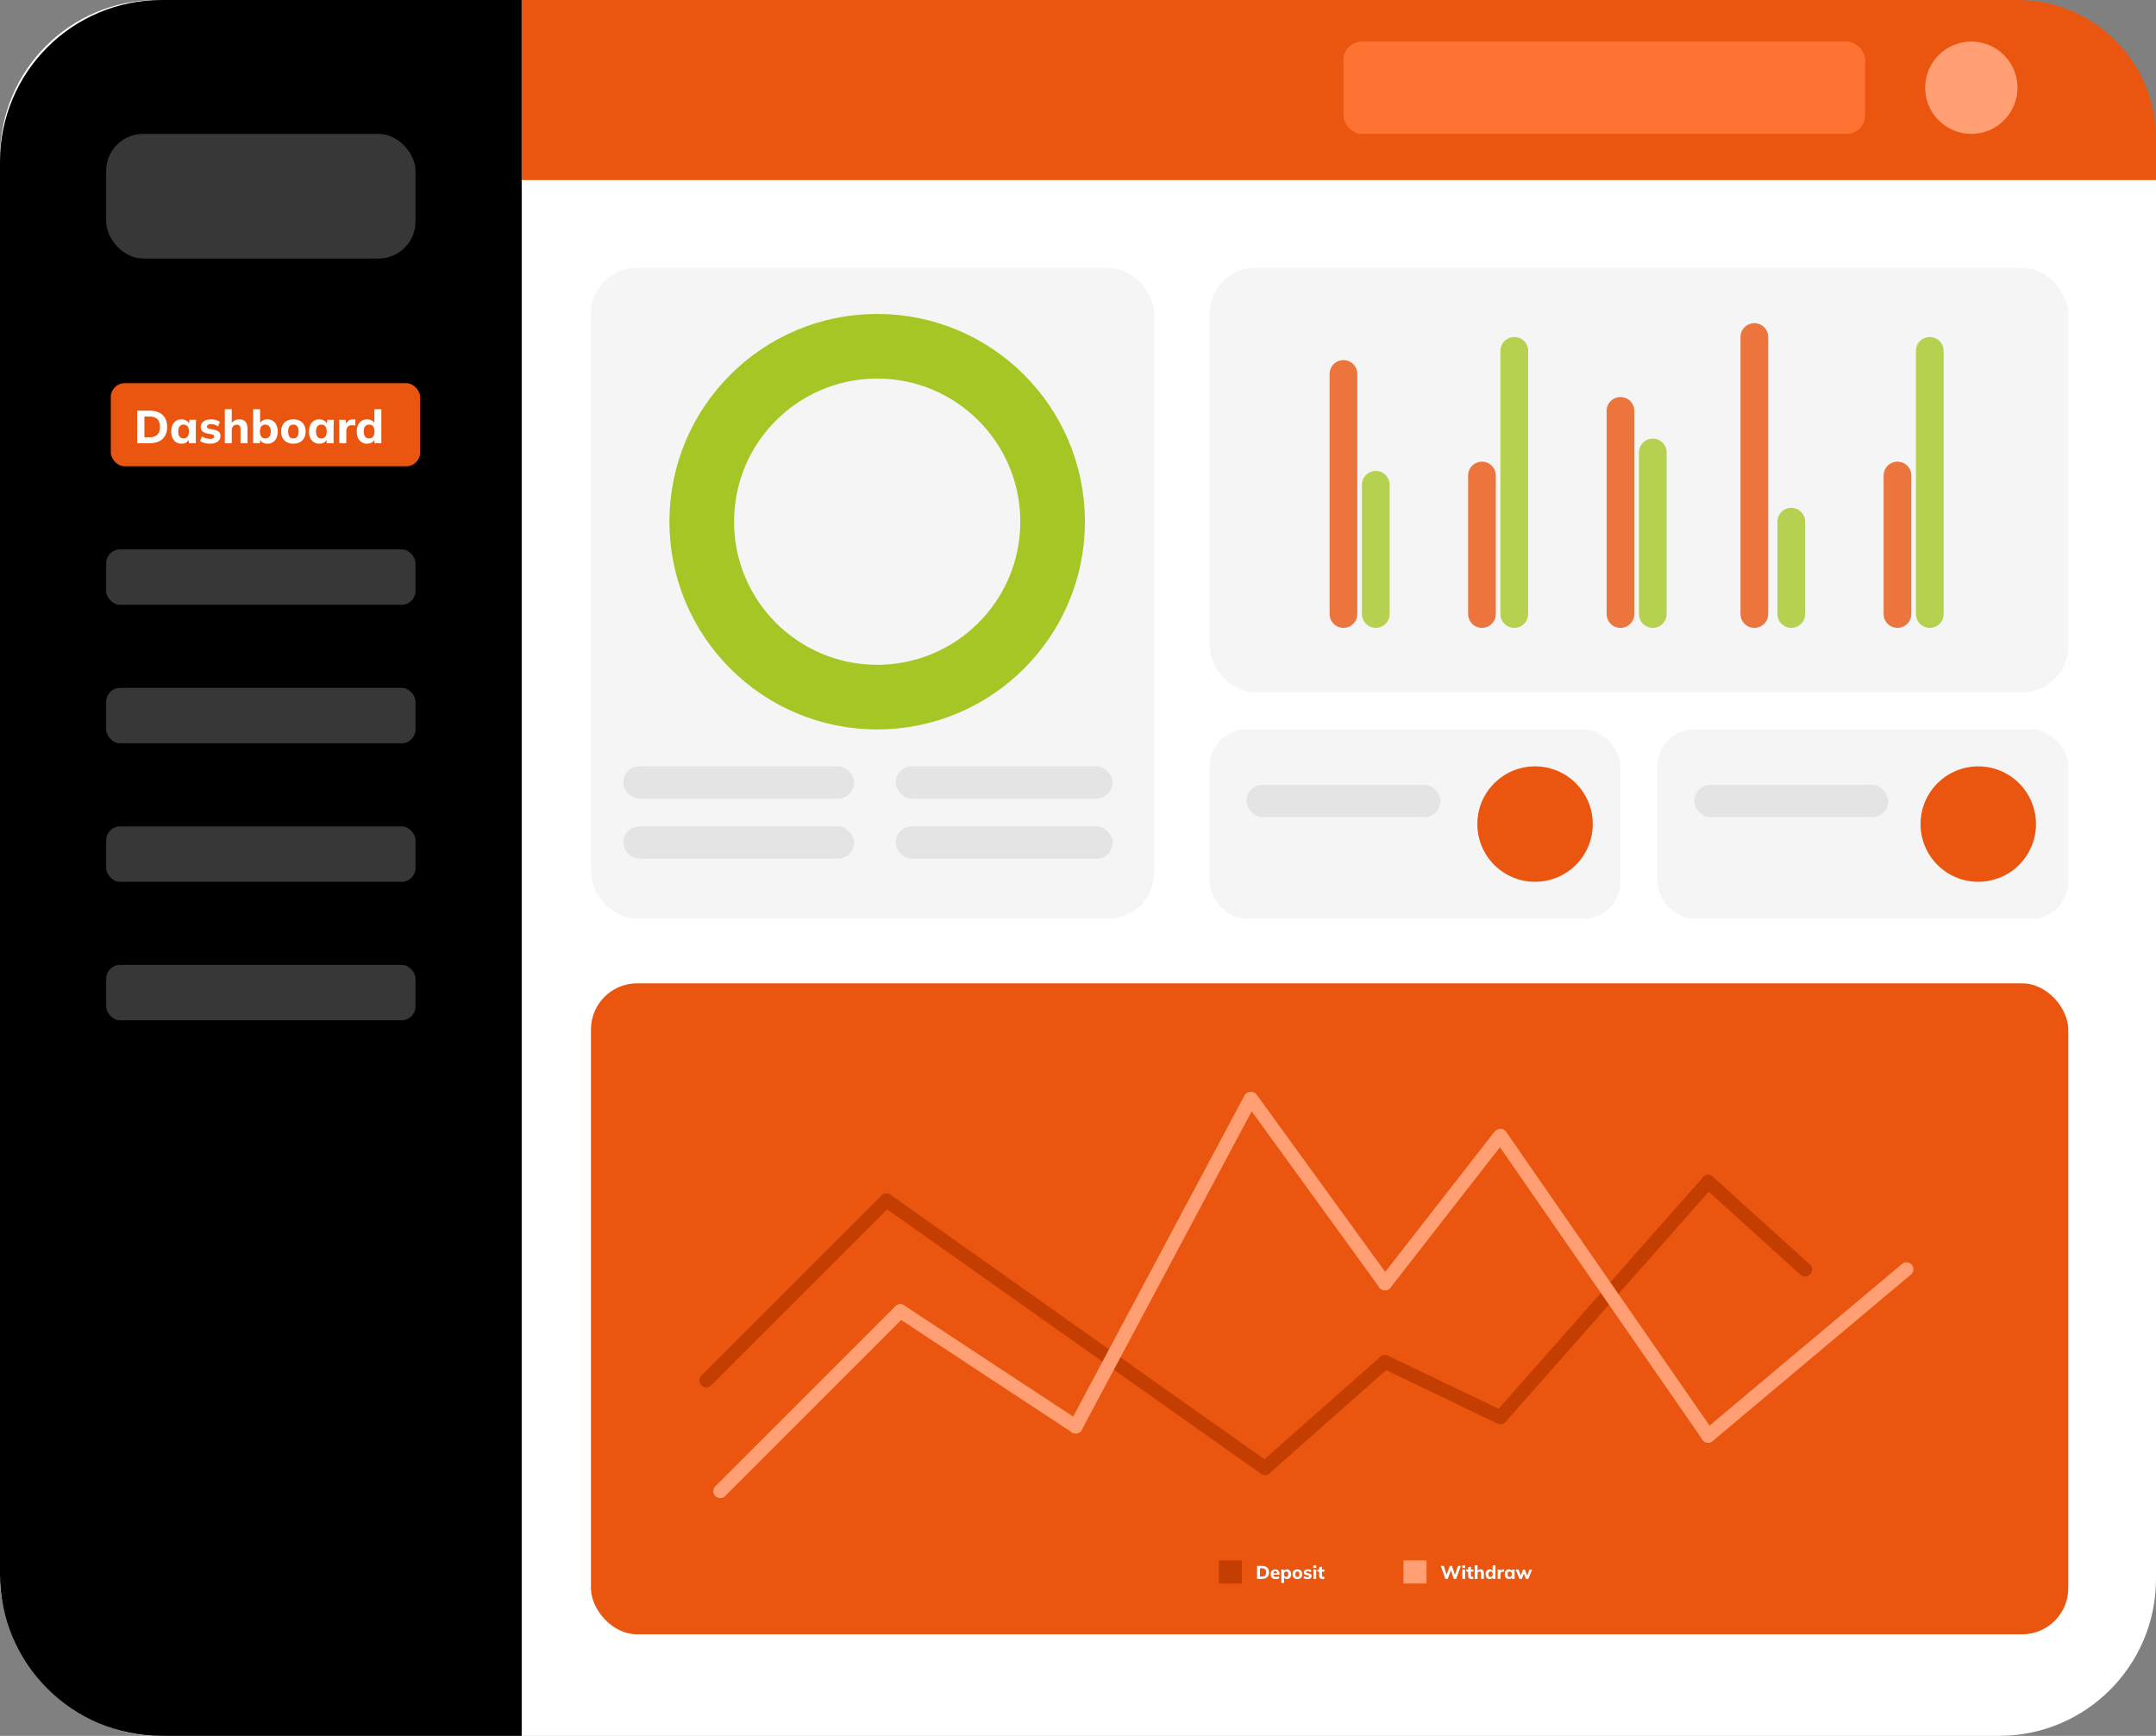 <svg width="467" height="376" viewBox="0 0 467 376" fill="none" xmlns="http://www.w3.org/2000/svg">
<rect x="0" y="0" width="467" height="376" fill="#808080" stroke="none"/>
<rect width="467" height="376" rx="34" fill="white"/>
<path d="M0 35C0 15.67 15.67 0 35 0H113V376H35C15.67 376 0 360.33 0 341V35Z" fill="black"/>
<path d="M113 0H437C453.569 0 467 13.431 467 30V39H113V0Z" fill="#EA550F"/>
<circle cx="427" cy="19" r="10" fill="#FF9F73"/>
<rect x="291" y="9" width="113" height="20" rx="4" fill="#FF7332"/>
<rect x="128" y="58" width="122" height="141" rx="10" fill="#F5F5F5"/>
<rect x="128" y="213" width="320" height="141" rx="10" fill="#EA550F"/>
<rect x="262" y="58" width="186" height="92" rx="10" fill="#F5F5F5"/>
<rect x="262" y="158" width="89" height="41" rx="8" fill="#F5F5F5"/>
<rect x="135" y="166" width="50" height="7" rx="3.5" fill="#E4E4E4"/>
<rect x="194" y="166" width="47" height="7" rx="3.5" fill="#E4E4E4"/>
<rect x="270" y="170" width="42" height="7" rx="3.5" fill="#E4E4E4"/>
<rect x="135" y="179" width="50" height="7" rx="3.5" fill="#E4E4E4"/>
<rect x="194" y="179" width="47" height="7" rx="3.5" fill="#E4E4E4"/>
<rect x="359" y="158" width="89" height="41" rx="8" fill="#F5F5F5"/>
<path d="M156 323L195 284" stroke="#FF9F73" stroke-width="3" stroke-linecap="round"/>
<path d="M153 299L192 260" stroke="#C33E00" stroke-width="3" stroke-linecap="round"/>
<path d="M195 284L233 309" stroke="#FF9F73" stroke-width="3" stroke-linecap="round"/>
<path d="M192 260L274 318" stroke="#C33E00" stroke-width="3" stroke-linecap="round"/>
<path d="M233 309L270.857 238.029" stroke="#FF9F73" stroke-width="3" stroke-linecap="round"/>
<path d="M274 317.971L300 295" stroke="#C33E00" stroke-width="3" stroke-linecap="round"/>
<path d="M325 306.971L370 256" stroke="#C33E00" stroke-width="3" stroke-linecap="round"/>
<path d="M271 238L300 278" stroke="#FF9F73" stroke-width="3" stroke-linecap="round"/>
<path d="M300 278L324.634 246.379" stroke="#FF9F73" stroke-width="3" stroke-linecap="round"/>
<path d="M325 246L370 311" stroke="#FF9F73" stroke-width="3" stroke-linecap="round"/>
<path d="M300 295L325 307" stroke="#C33E00" stroke-width="3" stroke-linecap="round"/>
<path d="M370 256L391 275" stroke="#C33E00" stroke-width="3" stroke-linecap="round"/>
<path d="M370 311L412.961 274.918" stroke="#FF9F73" stroke-width="3" stroke-linecap="round"/>
<rect x="23" y="29" width="67" height="27" rx="8" fill="#373737"/>
<rect x="23" y="149" width="67" height="12" rx="3" fill="#373737"/>
<rect x="23" y="179" width="67" height="12" rx="3" fill="#373737"/>
<rect x="23" y="209" width="67" height="12" rx="3" fill="#373737"/>
<rect x="23" y="119" width="67" height="12" rx="3" fill="#373737"/>
<rect x="24" y="83" width="67" height="18" rx="3" fill="#EA550F"/>
<rect x="264" y="338" width="5" height="5" fill="#C33E00"/>
<rect x="304" y="338" width="5" height="5" fill="#FF9F73"/>
<path d="M272.288 342V339.18H273.364C273.692 339.18 273.969 339.236 274.196 339.348C274.423 339.46 274.593 339.621 274.708 339.832C274.825 340.04 274.884 340.292 274.884 340.588C274.884 340.881 274.825 341.133 274.708 341.344C274.593 341.555 274.423 341.717 274.196 341.832C273.969 341.944 273.692 342 273.364 342H272.288ZM272.912 341.488H273.328C273.643 341.488 273.876 341.415 274.028 341.268C274.183 341.119 274.26 340.892 274.26 340.588C274.26 340.281 274.183 340.055 274.028 339.908C273.876 339.761 273.643 339.688 273.328 339.688H272.912V341.488ZM276.354 342.044C276.002 342.044 275.727 341.949 275.53 341.76C275.333 341.571 275.234 341.313 275.234 340.988C275.234 340.777 275.275 340.593 275.358 340.436C275.443 340.279 275.561 340.156 275.71 340.068C275.862 339.977 276.039 339.932 276.242 339.932C276.442 339.932 276.609 339.975 276.742 340.06C276.878 340.145 276.979 340.265 277.046 340.42C277.115 340.572 277.15 340.749 277.15 340.952V341.092H275.73V340.792H276.71L276.642 340.848C276.642 340.68 276.607 340.553 276.538 340.468C276.471 340.38 276.374 340.336 276.246 340.336C276.105 340.336 275.995 340.388 275.918 340.492C275.843 340.596 275.806 340.745 275.806 340.94V341.004C275.806 341.201 275.854 341.348 275.95 341.444C276.049 341.54 276.19 341.588 276.374 341.588C276.483 341.588 276.586 341.575 276.682 341.548C276.781 341.519 276.874 341.473 276.962 341.412L277.13 341.812C277.029 341.887 276.911 341.944 276.778 341.984C276.647 342.024 276.506 342.044 276.354 342.044ZM277.533 342.864V340.5C277.533 340.415 277.53 340.328 277.525 340.24C277.52 340.149 277.512 340.06 277.501 339.972H278.081L278.129 340.368H278.085C278.125 340.235 278.209 340.129 278.337 340.052C278.465 339.972 278.612 339.932 278.777 339.932C278.953 339.932 279.108 339.975 279.241 340.06C279.374 340.143 279.478 340.263 279.553 340.42C279.63 340.577 279.669 340.765 279.669 340.984C279.669 341.205 279.63 341.395 279.553 341.552C279.478 341.709 279.374 341.831 279.241 341.916C279.108 342.001 278.953 342.044 278.777 342.044C278.614 342.044 278.469 342.005 278.341 341.928C278.216 341.851 278.132 341.748 278.089 341.62H278.137V342.864H277.533ZM278.593 341.588C278.734 341.588 278.848 341.539 278.933 341.44C279.018 341.341 279.061 341.189 279.061 340.984C279.061 340.779 279.018 340.628 278.933 340.532C278.848 340.436 278.734 340.388 278.593 340.388C278.454 340.388 278.341 340.436 278.253 340.532C278.168 340.628 278.125 340.779 278.125 340.984C278.125 341.189 278.168 341.341 278.253 341.44C278.341 341.539 278.454 341.588 278.593 341.588ZM281.021 342.044C280.805 342.044 280.617 342.001 280.457 341.916C280.299 341.828 280.177 341.705 280.089 341.548C280.003 341.391 279.961 341.203 279.961 340.984C279.961 340.768 280.003 340.581 280.089 340.424C280.177 340.267 280.299 340.145 280.457 340.06C280.617 339.975 280.805 339.932 281.021 339.932C281.237 339.932 281.425 339.975 281.585 340.06C281.745 340.145 281.867 340.267 281.953 340.424C282.041 340.581 282.085 340.768 282.085 340.984C282.085 341.203 282.041 341.391 281.953 341.548C281.867 341.705 281.745 341.828 281.585 341.916C281.425 342.001 281.237 342.044 281.021 342.044ZM281.021 341.588C281.159 341.588 281.269 341.539 281.349 341.44C281.431 341.341 281.473 341.189 281.473 340.984C281.473 340.779 281.431 340.628 281.349 340.532C281.269 340.436 281.159 340.388 281.021 340.388C280.882 340.388 280.771 340.436 280.689 340.532C280.609 340.628 280.569 340.779 280.569 340.984C280.569 341.189 280.609 341.341 280.689 341.44C280.771 341.539 280.882 341.588 281.021 341.588ZM283.223 342.044C283.041 342.044 282.876 342.024 282.727 341.984C282.577 341.944 282.451 341.888 282.347 341.816L282.503 341.416C282.607 341.48 282.721 341.531 282.847 341.568C282.975 341.605 283.101 341.624 283.227 341.624C283.344 341.624 283.431 341.605 283.487 341.568C283.543 341.531 283.571 341.48 283.571 341.416C283.571 341.363 283.552 341.321 283.515 341.292C283.48 341.263 283.425 341.241 283.351 341.228L282.939 341.152C282.765 341.117 282.633 341.053 282.543 340.96C282.452 340.867 282.407 340.745 282.407 340.596C282.407 340.465 282.441 340.351 282.511 340.252C282.583 340.151 282.685 340.072 282.819 340.016C282.952 339.96 283.108 339.932 283.287 339.932C283.439 339.932 283.583 339.951 283.719 339.988C283.855 340.025 283.971 340.083 284.067 340.16L283.903 340.548C283.82 340.487 283.724 340.437 283.615 340.4C283.508 340.363 283.405 340.344 283.307 340.344C283.179 340.344 283.087 340.365 283.031 340.408C282.975 340.448 282.947 340.5 282.947 340.564C282.947 340.612 282.963 340.652 282.995 340.684C283.029 340.716 283.081 340.74 283.151 340.756L283.567 340.832C283.745 340.864 283.881 340.924 283.975 341.012C284.068 341.1 284.115 341.221 284.115 341.376C284.115 341.517 284.077 341.637 284.003 341.736C283.928 341.835 283.823 341.911 283.687 341.964C283.553 342.017 283.399 342.044 283.223 342.044ZM284.49 342V339.972H285.094V342H284.49ZM284.466 339.64V339.076H285.114V339.64H284.466ZM286.536 342.044C286.272 342.044 286.073 341.979 285.94 341.848C285.807 341.715 285.74 341.516 285.74 341.252V340.424H285.356V339.972H285.74V339.476L286.344 339.328V339.972H286.864V340.424H286.344V341.22C286.344 341.348 286.371 341.436 286.424 341.484C286.477 341.532 286.545 341.556 286.628 341.556C286.679 341.556 286.72 341.553 286.752 341.548C286.787 341.54 286.823 341.529 286.86 341.516V341.984C286.809 342.005 286.756 342.02 286.7 342.028C286.644 342.039 286.589 342.044 286.536 342.044Z" fill="white"/>
<path d="M313.08 342L312.08 339.18H312.724L313.44 341.356H313.268L314.048 339.18H314.504L315.22 341.356H315.06L315.82 339.18H316.424L315.416 342H314.908L314.216 339.996H314.308L313.592 342H313.08ZM316.752 342V339.972H317.356V342H316.752ZM316.728 339.64V339.076H317.376V339.64H316.728ZM318.798 342.044C318.534 342.044 318.335 341.979 318.202 341.848C318.068 341.715 318.002 341.516 318.002 341.252V340.424H317.618V339.972H318.002V339.476L318.606 339.328V339.972H319.126V340.424H318.606V341.22C318.606 341.348 318.632 341.436 318.686 341.484C318.739 341.532 318.807 341.556 318.89 341.556C318.94 341.556 318.982 341.553 319.014 341.548C319.048 341.54 319.084 341.529 319.122 341.516V341.984C319.071 342.005 319.018 342.02 318.962 342.028C318.906 342.039 318.851 342.044 318.798 342.044ZM319.436 342V339.056H320.04V340.352H319.98C320.044 340.216 320.138 340.112 320.264 340.04C320.389 339.968 320.533 339.932 320.696 339.932C320.933 339.932 321.11 340.001 321.228 340.14C321.345 340.276 321.404 340.485 321.404 340.768V342H320.8V340.796C320.8 340.655 320.773 340.553 320.72 340.492C320.669 340.431 320.589 340.4 320.48 340.4C320.346 340.4 320.24 340.441 320.16 340.524C320.08 340.607 320.04 340.717 320.04 340.856V342H319.436ZM322.685 342.044C322.509 342.044 322.353 342.001 322.217 341.916C322.083 341.831 321.978 341.709 321.901 341.552C321.826 341.395 321.789 341.205 321.789 340.984C321.789 340.765 321.826 340.577 321.901 340.42C321.975 340.263 322.081 340.143 322.217 340.06C322.353 339.975 322.509 339.932 322.685 339.932C322.845 339.932 322.987 339.971 323.113 340.048C323.241 340.123 323.326 340.224 323.369 340.352H323.317V339.056H323.921V342H323.325V341.604H323.377C323.334 341.737 323.249 341.844 323.121 341.924C322.993 342.004 322.847 342.044 322.685 342.044ZM322.865 341.588C323.003 341.588 323.115 341.539 323.201 341.44C323.286 341.341 323.329 341.189 323.329 340.984C323.329 340.779 323.286 340.628 323.201 340.532C323.115 340.436 323.003 340.388 322.865 340.388C322.726 340.388 322.613 340.436 322.525 340.532C322.439 340.628 322.397 340.779 322.397 340.984C322.397 341.189 322.439 341.341 322.525 341.44C322.613 341.539 322.726 341.588 322.865 341.588ZM324.412 342V340.508C324.412 340.42 324.409 340.331 324.404 340.24C324.401 340.149 324.395 340.06 324.384 339.972H324.964L325.032 340.564H324.94C324.967 340.42 325.009 340.301 325.068 340.208C325.129 340.115 325.204 340.045 325.292 340C325.383 339.955 325.485 339.932 325.6 339.932C325.651 339.932 325.691 339.935 325.72 339.94C325.749 339.943 325.779 339.949 325.808 339.96L325.804 340.492C325.748 340.468 325.7 340.453 325.66 340.448C325.623 340.44 325.575 340.436 325.516 340.436C325.404 340.436 325.311 340.457 325.236 340.5C325.164 340.543 325.109 340.605 325.072 340.688C325.037 340.771 325.02 340.871 325.02 340.988V342H324.412ZM326.829 342.044C326.653 342.044 326.498 342.001 326.365 341.916C326.232 341.831 326.128 341.709 326.053 341.552C325.978 341.395 325.941 341.205 325.941 340.984C325.941 340.765 325.978 340.577 326.053 340.42C326.128 340.263 326.232 340.143 326.365 340.06C326.498 339.975 326.653 339.932 326.829 339.932C326.992 339.932 327.137 339.972 327.265 340.052C327.396 340.129 327.481 340.235 327.521 340.368H327.477L327.525 339.972H328.105C328.097 340.06 328.089 340.149 328.081 340.24C328.076 340.328 328.073 340.415 328.073 340.5V342H327.473L327.469 341.62H327.517C327.474 341.748 327.389 341.851 327.261 341.928C327.133 342.005 326.989 342.044 326.829 342.044ZM327.013 341.588C327.152 341.588 327.264 341.539 327.349 341.44C327.434 341.341 327.477 341.189 327.477 340.984C327.477 340.779 327.434 340.628 327.349 340.532C327.264 340.436 327.152 340.388 327.013 340.388C326.874 340.388 326.762 340.436 326.677 340.532C326.592 340.628 326.549 340.779 326.549 340.984C326.549 341.189 326.59 341.341 326.673 341.44C326.758 341.539 326.872 341.588 327.013 341.588ZM329.121 342L328.305 339.972H328.925L329.461 341.432H329.357L329.897 339.972H330.297L330.833 341.432H330.749L331.277 339.972H331.861L331.049 342H330.529L329.953 340.504H330.197L329.641 342H329.121Z" fill="white"/>
<path d="M29.72 96V88.95H32.41C33.23 88.95 33.923 89.09 34.49 89.37C35.057 89.65 35.483 90.053 35.77 90.58C36.063 91.1 36.21 91.73 36.21 92.47C36.21 93.203 36.063 93.833 35.77 94.36C35.483 94.887 35.057 95.293 34.49 95.58C33.923 95.86 33.23 96 32.41 96H29.72ZM31.28 94.72H32.32C33.107 94.72 33.69 94.537 34.07 94.17C34.457 93.797 34.65 93.23 34.65 92.47C34.65 91.703 34.457 91.137 34.07 90.77C33.69 90.403 33.107 90.22 32.32 90.22H31.28V94.72ZM39.305 96.11C38.865 96.11 38.478 96.003 38.145 95.79C37.812 95.577 37.551 95.273 37.365 94.88C37.178 94.487 37.085 94.013 37.085 93.46C37.085 92.913 37.178 92.443 37.365 92.05C37.551 91.657 37.812 91.357 38.145 91.15C38.478 90.937 38.865 90.83 39.305 90.83C39.712 90.83 40.075 90.93 40.395 91.13C40.721 91.323 40.935 91.587 41.035 91.92H40.925L41.045 90.93H42.495C42.475 91.15 42.455 91.373 42.435 91.6C42.422 91.82 42.415 92.037 42.415 92.25V96H40.915L40.905 95.05H41.025C40.918 95.37 40.705 95.627 40.385 95.82C40.065 96.013 39.705 96.11 39.305 96.11ZM39.765 94.97C40.111 94.97 40.392 94.847 40.605 94.6C40.818 94.353 40.925 93.973 40.925 93.46C40.925 92.947 40.818 92.57 40.605 92.33C40.392 92.09 40.111 91.97 39.765 91.97C39.418 91.97 39.138 92.09 38.925 92.33C38.712 92.57 38.605 92.947 38.605 93.46C38.605 93.973 38.708 94.353 38.915 94.6C39.128 94.847 39.411 94.97 39.765 94.97ZM45.523 96.11C45.07 96.11 44.657 96.06 44.283 95.96C43.91 95.86 43.593 95.72 43.333 95.54L43.723 94.54C43.983 94.7 44.27 94.827 44.583 94.92C44.903 95.013 45.22 95.06 45.533 95.06C45.827 95.06 46.043 95.013 46.183 94.92C46.323 94.827 46.393 94.7 46.393 94.54C46.393 94.407 46.346 94.303 46.253 94.23C46.166 94.157 46.03 94.103 45.843 94.07L44.813 93.88C44.38 93.793 44.05 93.633 43.823 93.4C43.596 93.167 43.483 92.863 43.483 92.49C43.483 92.163 43.57 91.877 43.743 91.63C43.923 91.377 44.18 91.18 44.513 91.04C44.846 90.9 45.236 90.83 45.683 90.83C46.063 90.83 46.423 90.877 46.763 90.97C47.103 91.063 47.393 91.207 47.633 91.4L47.223 92.37C47.017 92.217 46.776 92.093 46.503 92C46.236 91.907 45.98 91.86 45.733 91.86C45.413 91.86 45.183 91.913 45.043 92.02C44.903 92.12 44.833 92.25 44.833 92.41C44.833 92.53 44.873 92.63 44.953 92.71C45.04 92.79 45.17 92.85 45.343 92.89L46.383 93.08C46.83 93.16 47.17 93.31 47.403 93.53C47.636 93.75 47.753 94.053 47.753 94.44C47.753 94.793 47.66 95.093 47.473 95.34C47.286 95.587 47.023 95.777 46.683 95.91C46.35 96.043 45.963 96.11 45.523 96.11ZM48.692 96V88.64H50.202V91.88H50.052C50.212 91.54 50.449 91.28 50.762 91.1C51.076 90.92 51.436 90.83 51.842 90.83C52.436 90.83 52.879 91.003 53.172 91.35C53.466 91.69 53.612 92.213 53.612 92.92V96H52.102V92.99C52.102 92.637 52.036 92.383 51.902 92.23C51.776 92.077 51.576 92 51.302 92C50.969 92 50.702 92.103 50.502 92.31C50.302 92.517 50.202 92.793 50.202 93.14V96H48.692ZM57.925 96.11C57.518 96.11 57.155 96.01 56.835 95.81C56.522 95.61 56.312 95.343 56.205 95.01H56.315V96H54.825V88.64H56.335V91.88H56.205C56.318 91.56 56.532 91.307 56.845 91.12C57.165 90.927 57.525 90.83 57.925 90.83C58.372 90.83 58.762 90.937 59.095 91.15C59.428 91.363 59.688 91.667 59.875 92.06C60.068 92.453 60.165 92.927 60.165 93.48C60.165 94.027 60.068 94.497 59.875 94.89C59.688 95.283 59.425 95.587 59.085 95.8C58.752 96.007 58.365 96.11 57.925 96.11ZM57.475 94.97C57.815 94.97 58.095 94.85 58.315 94.61C58.535 94.37 58.645 93.993 58.645 93.48C58.645 92.967 58.535 92.587 58.315 92.34C58.095 92.093 57.815 91.97 57.475 91.97C57.128 91.97 56.845 92.09 56.625 92.33C56.412 92.57 56.305 92.947 56.305 93.46C56.305 93.973 56.412 94.353 56.625 94.6C56.845 94.847 57.128 94.97 57.475 94.97ZM63.543 96.11C63.003 96.11 62.533 96.003 62.133 95.79C61.74 95.57 61.433 95.263 61.213 94.87C61 94.477 60.893 94.007 60.893 93.46C60.893 92.92 61 92.453 61.213 92.06C61.433 91.667 61.74 91.363 62.133 91.15C62.533 90.937 63.003 90.83 63.543 90.83C64.083 90.83 64.553 90.937 64.953 91.15C65.353 91.363 65.66 91.667 65.873 92.06C66.093 92.453 66.203 92.92 66.203 93.46C66.203 94.007 66.093 94.477 65.873 94.87C65.66 95.263 65.353 95.57 64.953 95.79C64.553 96.003 64.083 96.11 63.543 96.11ZM63.543 94.97C63.89 94.97 64.163 94.847 64.363 94.6C64.57 94.353 64.673 93.973 64.673 93.46C64.673 92.947 64.57 92.57 64.363 92.33C64.163 92.09 63.89 91.97 63.543 91.97C63.197 91.97 62.92 92.09 62.713 92.33C62.513 92.57 62.413 92.947 62.413 93.46C62.413 93.973 62.513 94.353 62.713 94.6C62.92 94.847 63.197 94.97 63.543 94.97ZM69.149 96.11C68.709 96.11 68.322 96.003 67.989 95.79C67.655 95.577 67.395 95.273 67.209 94.88C67.022 94.487 66.929 94.013 66.929 93.46C66.929 92.913 67.022 92.443 67.209 92.05C67.395 91.657 67.655 91.357 67.989 91.15C68.322 90.937 68.709 90.83 69.149 90.83C69.555 90.83 69.919 90.93 70.239 91.13C70.565 91.323 70.779 91.587 70.879 91.92H70.769L70.889 90.93H72.339C72.319 91.15 72.299 91.373 72.279 91.6C72.265 91.82 72.259 92.037 72.259 92.25V96H70.759L70.749 95.05H70.869C70.762 95.37 70.549 95.627 70.229 95.82C69.909 96.013 69.549 96.11 69.149 96.11ZM69.609 94.97C69.955 94.97 70.235 94.847 70.449 94.6C70.662 94.353 70.769 93.973 70.769 93.46C70.769 92.947 70.662 92.57 70.449 92.33C70.235 92.09 69.955 91.97 69.609 91.97C69.262 91.97 68.982 92.09 68.769 92.33C68.555 92.57 68.449 92.947 68.449 93.46C68.449 93.973 68.552 94.353 68.759 94.6C68.972 94.847 69.255 94.97 69.609 94.97ZM73.487 96V92.27C73.487 92.05 73.48 91.827 73.467 91.6C73.46 91.373 73.444 91.15 73.417 90.93H74.867L75.037 92.41H74.807C74.874 92.05 74.98 91.753 75.127 91.52C75.28 91.287 75.467 91.113 75.687 91C75.914 90.887 76.17 90.83 76.457 90.83C76.584 90.83 76.684 90.837 76.757 90.85C76.83 90.857 76.904 90.873 76.977 90.9L76.967 92.23C76.827 92.17 76.707 92.133 76.607 92.12C76.514 92.1 76.394 92.09 76.247 92.09C75.967 92.09 75.734 92.143 75.547 92.25C75.367 92.357 75.23 92.513 75.137 92.72C75.05 92.927 75.007 93.177 75.007 93.47V96H73.487ZM79.51 96.11C79.07 96.11 78.68 96.003 78.34 95.79C78.007 95.577 77.744 95.273 77.55 94.88C77.364 94.487 77.27 94.013 77.27 93.46C77.27 92.913 77.364 92.443 77.55 92.05C77.737 91.657 78 91.357 78.34 91.15C78.68 90.937 79.07 90.83 79.51 90.83C79.91 90.83 80.267 90.927 80.58 91.12C80.9 91.307 81.114 91.56 81.22 91.88H81.09V88.64H82.6V96H81.11V95.01H81.24C81.134 95.343 80.92 95.61 80.6 95.81C80.28 96.01 79.917 96.11 79.51 96.11ZM79.96 94.97C80.307 94.97 80.587 94.847 80.8 94.6C81.014 94.353 81.12 93.973 81.12 93.46C81.12 92.947 81.014 92.57 80.8 92.33C80.587 92.09 80.307 91.97 79.96 91.97C79.614 91.97 79.33 92.09 79.11 92.33C78.897 92.57 78.79 92.947 78.79 93.46C78.79 93.973 78.897 94.353 79.11 94.6C79.33 94.847 79.614 94.97 79.96 94.97Z" fill="white"/>
<circle cx="190" cy="113" r="38" stroke="#A6C626" stroke-width="14"/>
<path d="M291 81V133" stroke="#EA550F" stroke-opacity="0.8" stroke-width="6" stroke-linecap="round"/>
<path d="M298 105V133" stroke="#A6C626" stroke-opacity="0.8" stroke-width="6" stroke-linecap="round"/>
<path d="M321 133V103" stroke="#EA550F" stroke-opacity="0.8" stroke-width="6" stroke-linecap="round"/>
<path d="M328 76V133" stroke="#A6C626" stroke-opacity="0.8" stroke-width="6" stroke-linecap="round"/>
<path d="M411 133V103" stroke="#EA550F" stroke-opacity="0.8" stroke-width="6" stroke-linecap="round"/>
<path d="M418 76V133" stroke="#A6C626" stroke-opacity="0.8" stroke-width="6" stroke-linecap="round"/>
<path d="M351 133V89" stroke="#EA550F" stroke-opacity="0.8" stroke-width="6" stroke-linecap="round"/>
<path d="M358 98V133" stroke="#A6C626" stroke-opacity="0.8" stroke-width="6" stroke-linecap="round"/>
<path d="M380 133V73" stroke="#EA550F" stroke-opacity="0.8" stroke-width="6" stroke-linecap="round"/>
<path d="M388 113V133" stroke="#A6C626" stroke-opacity="0.8" stroke-width="6" stroke-linecap="round"/>
<circle cx="332.5" cy="178.5" r="12.5" fill="#EA550F"/>
<circle cx="428.5" cy="178.5" r="12.5" fill="#EA550F"/>
<rect x="367" y="170" width="42" height="7" rx="3.5" fill="#E4E4E4"/>
</svg>
